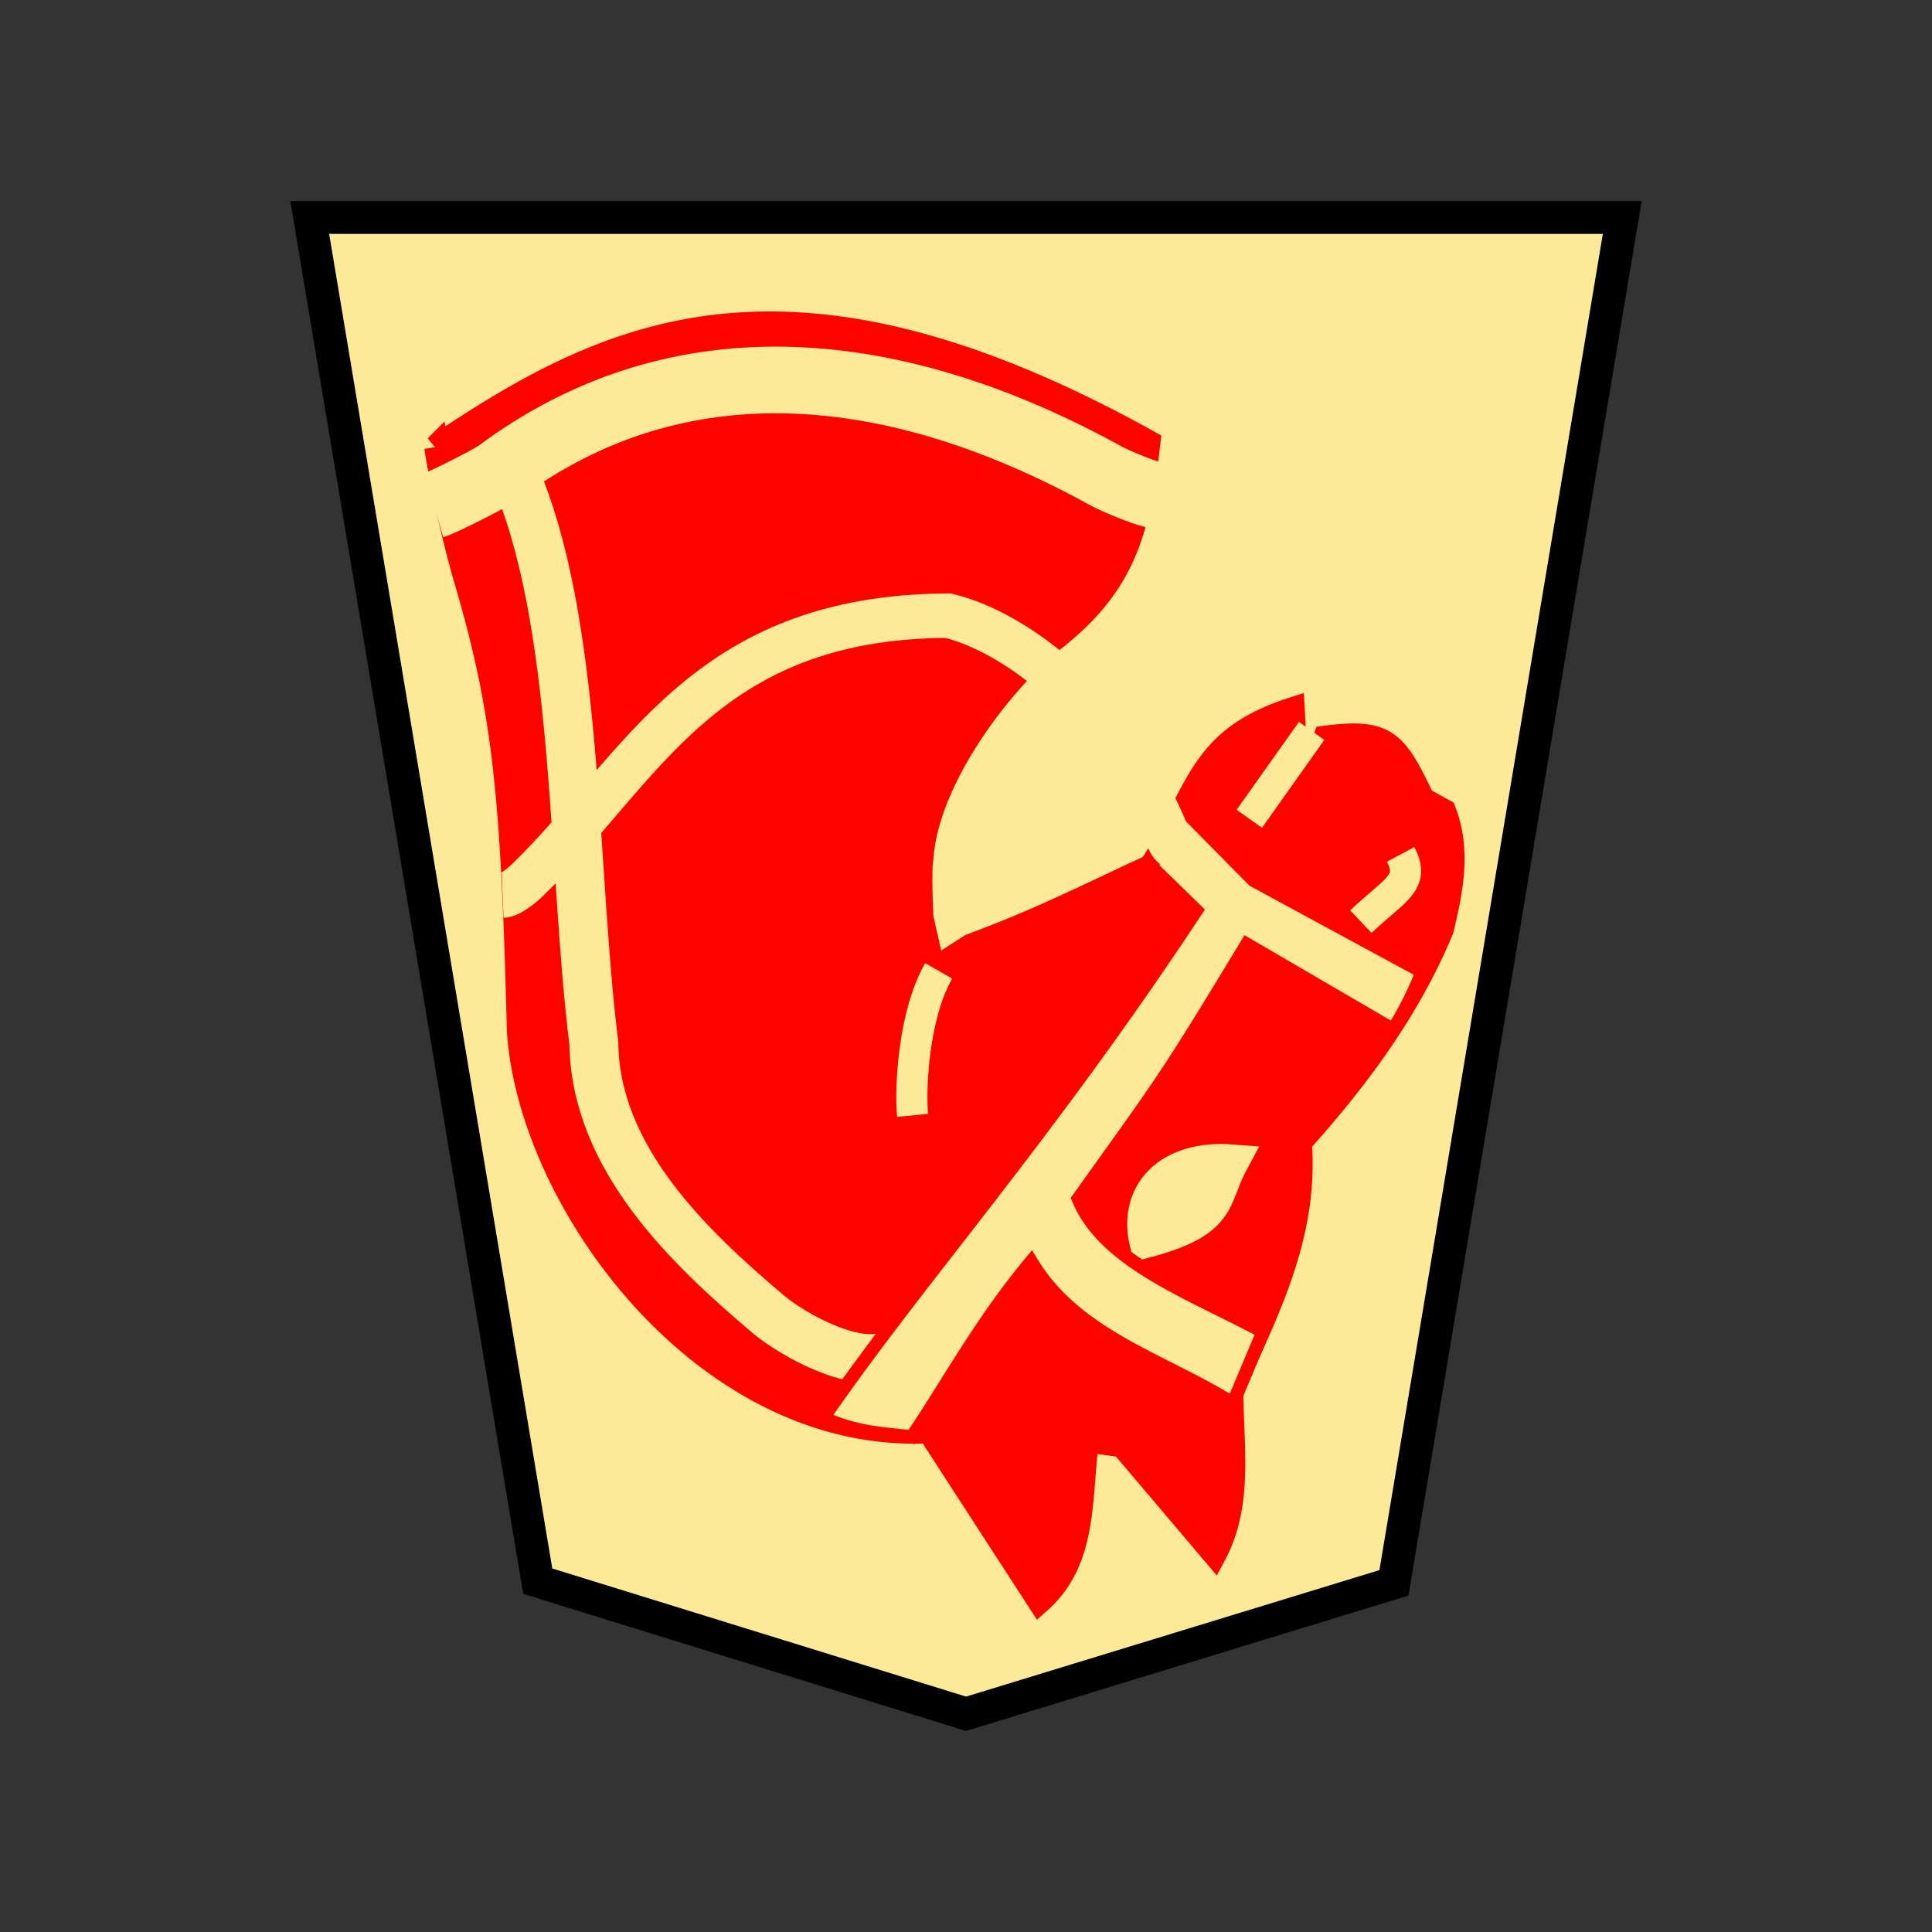 <svg xmlns="http://www.w3.org/2000/svg" width="52.157" height="52.157"><rect width="100%" height="100%" fill="#333333" stroke="none"/><g opacity=".99"><path d="M26.079 46.266l11.553-3.535 6.163-36.86H8.362l6.155 36.815z" fill="#feec99" stroke="#000" stroke-width=".887"/><g opacity=".99"><g stroke-width="1.386"><path d="M32.787 41.948c.73-1.378.447-2.955.447-4.47 1.204-2.48 2.018-4.388 1.851-6.64 1.565-1.743 2.94-3.599 3.831-5.746.254-1.064.474-2.128.064-3.193l-.574-.319c-.741-1.536-.96-1.876-2.618-1.66-.914 2.831-.79.976-.894-.766-2.54.818-2.482 2.184-3.815 4.24-2.016.931-2.891 1.403-4.869 2.145l-.894.574-1.34 2.235 1.213-2.17-.32-1.405s-.063-1.277 0-1.597c.135-2.057 1.958-4.543 3.434-5.812 2.017-1.536 2.406-2.964 2.696-5.425-9.85-5.467-14.682-2.906-19.219.127a32.84 32.84 0 00.777 3.488c1.09 3.657 1.294 5.967 1.458 12.283.304 4.631 5.045 11.103 11.072 10.796l2.975 4.592c1.252-1.115 1.07-2.77 1.277-4.342l.958.128z" fill="red" stroke="red" stroke-width=".66"/><path d="M25.341 26.21c-.686 1.198-.774 3.184-.704 3.901" fill="none" stroke="#feec99" stroke-width=".84"/><path d="M30.934 33.51c2.099-.563 1.774-1.124 2.335-2.164-1.733-.135-2.622.883-2.335 2.164z" fill="#feec99" stroke="#feec99" stroke-width=".9"/><path d="M24.118 36.535c-.91.519-2.72-.5-3.379-1.057-2.185-1.845-4.668-4.237-4.707-7.314-.6-4.781-.377-11.449-2.19-15.474" fill="none" stroke="#feec99" stroke-width="1.32"/></g><path d="M35.409 19.731l-1.682 2.374M37.81 23.066c.409.763-.156.949-1.072 1.815" fill="none" stroke="#feec99" stroke-width=".84"/><path d="M37.609 27.794l-3.95-2.303c-2.275 3.764-2.286 3.7-4.549 6.87.7 1.73 3.11 2.571 4.988 3.593l-.813 1.932c-1.89-1.18-4.242-1.81-5.447-3.827-1.4 1.685-2.298 3.38-3.224 4.734-.802-.097-1.445-.102-2.391-.513 2.595-3.771 5.947-7.452 10.074-13.701l-1.218-1.185.854-1.56 1.91 1.933 4.55 2.467a9.041 9.041 0 01-.784 1.56z" fill="#feec99" stroke="red" stroke-width=".36" stroke-opacity=".992"/><path d="M31.15 13.36c-.33-.074-1.106-.41-1.263-.496-5.709-3.157-11.554-3.743-16.444-.099-.209.155-1.507.81-1.722.87" fill="none" stroke="#feec99" stroke-width="1.8"/><path d="M31.811 22.956c-.308-.215-.255-.334-.297-.436-1.53-3.674-4.23-5.489-5.915-5.899-6.625.028-8.262 4.139-11.37 7.148-.129.124-.46.403-.659.411" fill="none" stroke="#feec99" stroke-width="1.2"/></g></g></svg>